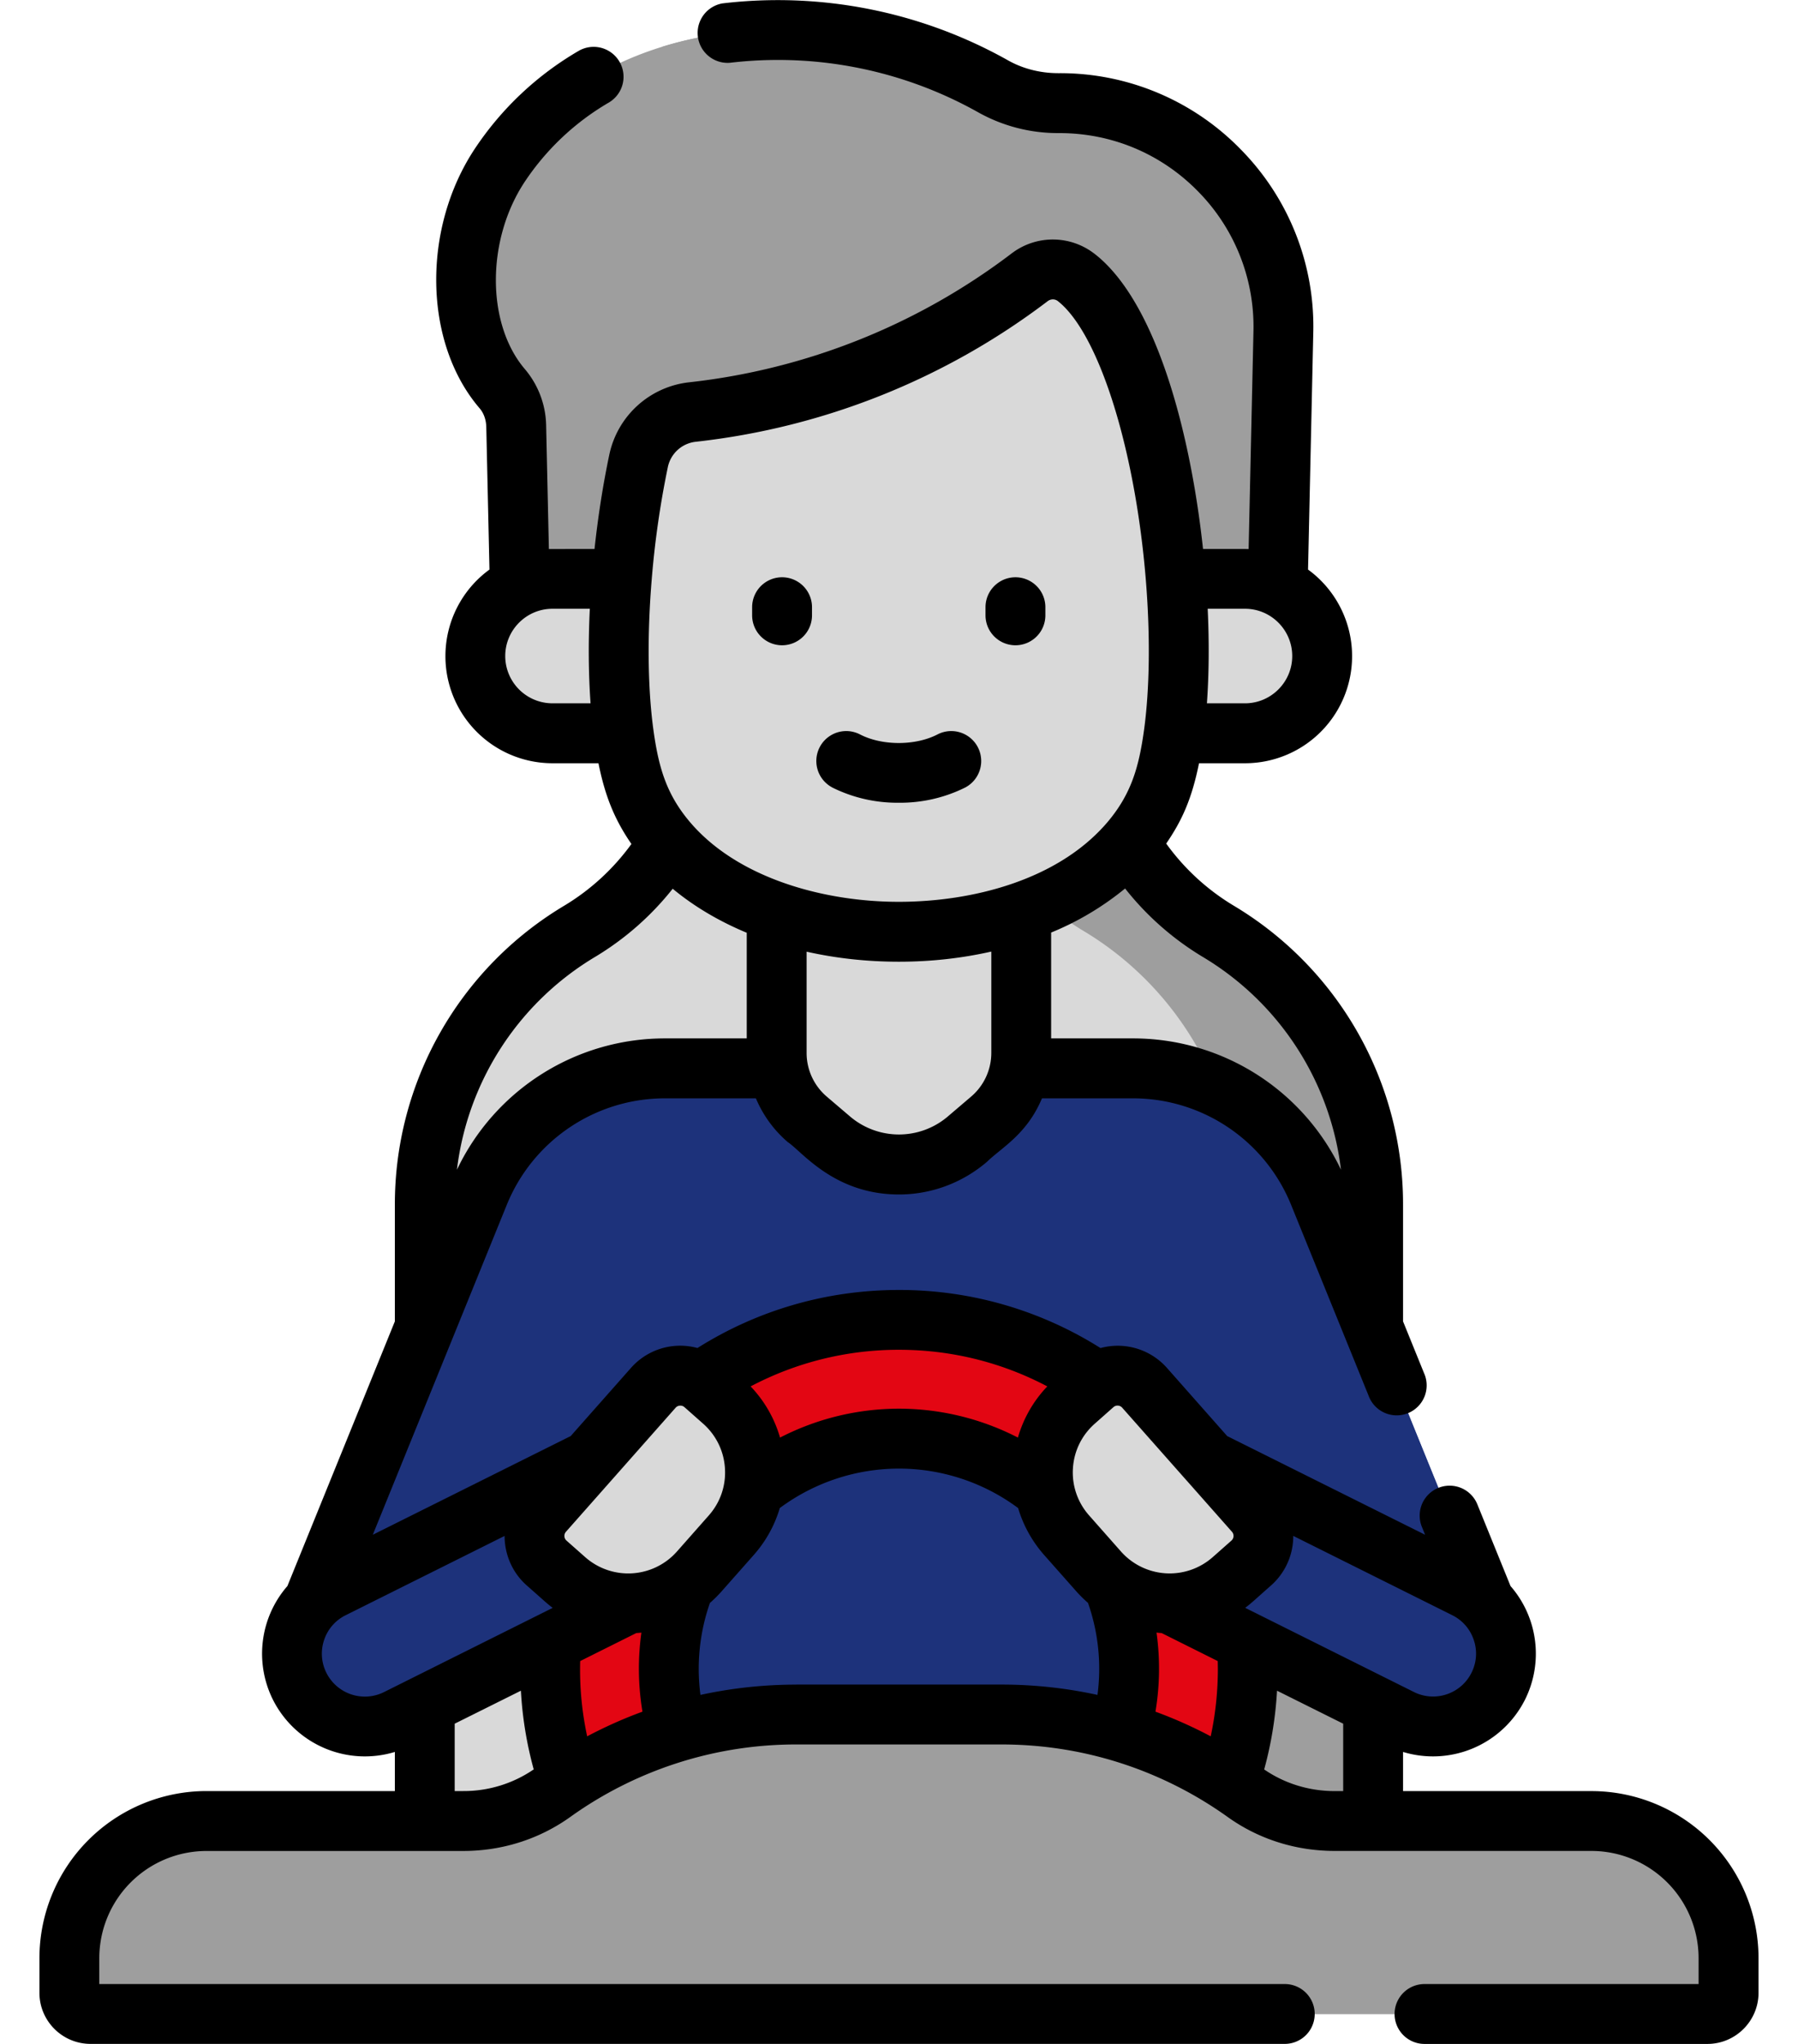 <svg width="44" height="50" fill="none" xmlns="http://www.w3.org/2000/svg"><path d="M25.925 2.524h-.027a3.25 3.25 0 01-1.608-.419C20.458-.075 14.8.18 12.233 4.038c-1.065 1.6-1.17 4.041.06 5.473.217.255.33.582.338.917l.121 5.458h18.481l.173-7.758a5.483 5.483 0 00-5.481-5.604z" fill="#9E9E9E"/><path d="M25.924 2.524h-.026a3.25 3.25 0 01-1.608-.419C21.902.747 18.804.335 16.188 1.15c2.015-.108 4.108.365 5.831 1.32a3.32 3.32 0 001.608.407h.027c3.075 0 5.55 2.462 5.48 5.456l-.172 7.553h2.271l.172-7.758a5.482 5.482 0 00-5.48-5.604z" fill="#9E9E9E"/><path d="M26.854 18.417a3.894 3.894 0 00-3.848-3.299H20.99a3.895 3.895 0 00-3.849 3.3 6.205 6.205 0 01-2.948 4.36 7.83 7.83 0 00-3.8 6.716v18.168h23.208V29.494a7.83 7.83 0 00-3.8-6.716 6.205 6.205 0 01-2.948-4.36z" fill="#D9D9D9"/><path d="M29.805 22.777a6.205 6.205 0 01-2.948-4.36 3.894 3.894 0 00-3.848-3.299h-2.015c-.216 0-.428.02-.635.053a3.894 3.894 0 013.214 3.246 6.205 6.205 0 002.949 4.36 7.83 7.83 0 013.8 6.717v18.168h3.283V29.494a7.83 7.83 0 00-3.8-6.716z" fill="#9E9E9E"/><path d="M36.751 40.216L32.28 29.207a4.924 4.924 0 00-4.563-3.07H16.284a4.924 4.924 0 00-4.562 3.07L7.25 40.216l3.303 1.341 3.526-4.602v9.79h15.843v-9.79l3.527 4.602 3.302-1.341z" fill="#1D327B"/><path d="M32.279 29.207a4.924 4.924 0 00-4.562-3.07H25.3a4.925 4.925 0 014.562 3.07l4.472 11.008-1.46.594.573.748 3.303-1.342-4.472-11.008z" fill="#1D327B"/><path d="M27.86 38.848l6.416 3.2a1.783 1.783 0 001.591-3.19l-6.417-3.2-1.59 3.19zm-11.72 0l-6.417 3.2a1.783 1.783 0 01-1.59-3.19l6.416-3.2 1.591 3.19z" fill="#1D327B"/><path d="M21.998 32.288a8.538 8.538 0 00-7.076 13.317h4.098a5.634 5.634 0 01-2.654-4.78 5.638 5.638 0 015.632-5.631 5.639 5.639 0 015.633 5.632 5.634 5.634 0 01-2.655 4.779h4.099a8.501 8.501 0 001.46-4.78 8.538 8.538 0 00-8.537-8.537z" fill="#E30613"/><path d="M19.004 16.768v8.988c0 .626.274 1.22.75 1.627l.562.48a2.587 2.587 0 003.36 0l.563-.48c.476-.407.75-1 .75-1.627v-8.988h-5.985z" fill="#D9D9D9"/><path d="M24.989 24.548v-7.78h-5.985v7.78c1.87.629 4.114.629 5.985 0z" fill="#D9D9D9"/><path d="M30.465 17.939H13.518a1.889 1.889 0 110-3.778h16.947a1.889 1.889 0 110 3.778z" fill="#D9D9D9"/><path d="M28.29 19.61c-1.994 4.247-10.6 4.247-12.593 0-.743-1.583-.715-5.25-.076-8.31a1.533 1.533 0 011.324-1.22 16.772 16.772 0 008.25-3.295.933.933 0 011.211.06c2.239 1.902 3.107 10.158 1.883 12.766z" fill="#D9D9D9"/><path d="M32.664 44.547a3.776 3.776 0 01-2.198-.695 10.244 10.244 0 00-5.957-1.91h-5.024c-2.158 0-4.237.68-5.958 1.91a3.776 3.776 0 01-2.198.695H5.05A3.353 3.353 0 001.694 47.9v.849a.52.52 0 00.52.519h39.564a.519.519 0 00.52-.52V47.9a3.353 3.353 0 00-3.354-3.353h-6.28z" fill="#9E9E9E"/><path d="M41.783 46.936H2.218a.514.514 0 01-.336-.127 3.345 3.345 0 00-.183 1.091v.849a.52.52 0 00.52.519h39.564a.519.519 0 00.52-.52V47.9c0-.382-.066-.749-.183-1.09a.515.515 0 01-.337.126z" fill="#9E9E9E"/><path d="M30.695 36.987l-2.685-3.035a.885.885 0 00-1.25-.076l-.457.405a2.322 2.322 0 00-.2 3.277l.78.883c.85.96 2.317 1.05 3.278.2l.457-.404a.885.885 0 00.077-1.25zm-17.391 0l2.685-3.035a.885.885 0 011.25-.076l.457.405c.96.85 1.05 2.317.201 3.277l-.78.883a2.322 2.322 0 01-3.278.2l-.458-.404a.885.885 0 01-.077-1.25z" fill="#D9D9D9"/><path d="M19.139 15.785a.732.732 0 00.732-.733v-.198a.732.732 0 10-1.465 0v.198c0 .405.328.733.733.733zm5.711 0a.732.732 0 00.732-.733v-.198a.732.732 0 10-1.465 0v.198c0 .405.328.733.733.733zm-4.478 3.482a3.57 3.57 0 001.622.37 3.57 3.57 0 001.622-.37.732.732 0 10-.674-1.301c-.54.28-1.356.28-1.896 0a.732.732 0 10-.674 1.3z" fill="#000"/><path d="M38.947 43.815h-4.612v-.958a2.52 2.52 0 002.986-1.282 2.518 2.518 0 00-.356-2.776l-.812-1.999a.732.732 0 10-1.357.552l.078.192-4.843-2.414-1.47-1.663a1.608 1.608 0 00-1.63-.49 9.213 9.213 0 00-4.932-1.421c-1.759 0-3.455.49-4.931 1.42a1.607 1.607 0 00-1.63.49l-1.472 1.664-4.843 2.414 3.275-8.061a4.177 4.177 0 013.884-2.615h2.216c.172.409.437.777.782 1.072.345.226 1.129 1.28 2.719 1.28.765 0 1.53-.266 2.155-.8.358-.349.975-.67 1.345-1.552h2.216a4.177 4.177 0 013.884 2.615l1.892 4.658a.733.733 0 101.357-.552l-.513-1.264v-2.831a8.508 8.508 0 00-4.154-7.345 5.564 5.564 0 01-1.642-1.513c.391-.57.627-1.098.803-1.965h1.125a2.62 2.62 0 001.543-4.738l.128-5.79a6.168 6.168 0 00-1.77-4.483 6.166 6.166 0 00-4.442-1.87h-.027c-.445 0-.876-.11-1.246-.322A11.505 11.505 0 0017.68.083a.733.733 0 00.182 1.453 10.01 10.01 0 016.066 1.206 3.99 3.99 0 001.971.514h.026c1.289 0 2.494.507 3.395 1.428a4.714 4.714 0 011.354 3.428l-.118 5.319-.09-.002H29.44c-.297-2.758-1.1-5.903-2.56-7.144l-.057-.047-.01-.007a1.663 1.663 0 00-2.06-.029 15.93 15.93 0 01-7.888 3.15 2.248 2.248 0 00-1.955 1.775c-.154.73-.276 1.515-.361 2.302 0 0-1.088 0-1.117.002l-.067-3.02a2.191 2.191 0 00-.516-1.376c-.95-1.107-.952-3.167-.006-4.591a6.251 6.251 0 012.064-1.94.732.732 0 00-.74-1.263 7.7 7.7 0 00-2.543 2.391c-1.308 1.967-1.258 4.759.113 6.356.101.118.159.28.163.456l.078 3.489a2.62 2.62 0 001.543 4.738h1.124c.155.762.369 1.34.807 1.975a5.574 5.574 0 01-1.635 1.504 8.508 8.508 0 00-4.154 7.344v2.83l-2.63 6.475a2.518 2.518 0 00-.356 2.776 2.519 2.519 0 002.986 1.282v.957H5.05A4.09 4.09 0 00.965 47.9v.849c0 .69.561 1.25 1.251 1.25h29.225a.732.732 0 100-1.464H2.43V47.9a2.624 2.624 0 012.62-2.62h6.281c.956 0 1.863-.288 2.624-.832a9.481 9.481 0 015.531-1.774h5.025c2.063 0 3.973.66 5.532 1.774.76.544 1.668.831 2.623.831h6.281a2.624 2.624 0 012.62 2.621v.635H34.86a.732.732 0 100 1.465h6.922c.69 0 1.252-.561 1.252-1.251V47.9a4.09 4.09 0 00-4.086-4.085zM36.01 40.92c-.258.518-.89.73-1.409.471l-4.129-2.059c.166-.126.204-.17.633-.548a1.61 1.61 0 00.543-1.212l3.891 1.94c.251.125.438.34.527.607.09.266.07.55-.056.801zm-6.207-.096c0 .56-.059 1.112-.175 1.651-.438-.232-.89-.434-1.352-.603a6.376 6.376 0 00.026-1.934c.041.005.083.008.125.011l1.373.685.003.19zm-.793-4.64a.31.31 0 00.029.033l1.109 1.254c.056.063.05.16-.013.216l-.458.405a1.592 1.592 0 01-2.244-.137l-.78-.883a1.58 1.58 0 01-.397-1.15c.026-.424.215-.812.534-1.094l.457-.405a.152.152 0 01.216.014l1.547 1.748zm-3.38-2.27a3.015 3.015 0 00-.72 1.253 6.365 6.365 0 00-2.911-.707 6.364 6.364 0 00-2.91.707 3.025 3.025 0 00-.72-1.252 7.76 7.76 0 013.63-.896c1.278 0 2.516.308 3.63.896zm-9.096.522a.15.15 0 01.106-.05.149.149 0 01.11.037l.458.405c.318.282.507.67.533 1.094.026.423-.114.832-.396 1.15l-.78.883a1.591 1.591 0 01-2.244.137l-.458-.405a.153.153 0 01-.013-.216l2.684-3.035zm-2.165 8.04a7.739 7.739 0 01-.171-1.842l1.373-.685.125-.01a6.385 6.385 0 00.026 1.933c-.463.169-.914.371-1.353.603zm9.398-15.652l-.564.481a1.845 1.845 0 01-2.409 0l-.563-.48a1.404 1.404 0 01-.492-1.07v-2.474c.714.16 1.472.245 2.254.245h.009c.782 0 1.542-.086 2.257-.248v2.478c0 .412-.18.801-.492 1.068zm5.659-3.42a7.047 7.047 0 013.39 5.21 5.633 5.633 0 00-5.1-3.212h-1.993v-2.589a7.09 7.09 0 001.81-1.078 7.04 7.04 0 001.893 1.669zm2.197-7.355c0 .637-.519 1.156-1.157 1.156h-.931c.051-.71.058-1.49.019-2.313h.913c.637 0 1.156.519 1.156 1.157zm-14.597-5.242a17.396 17.396 0 008.613-3.44.21.21 0 01.127-.043c.045 0 .089.015.126.045l.04.033c.989.84 1.857 3.643 2.111 6.817.107 1.337.091 2.622-.044 3.62-.127.928-.316 1.593-.912 2.29-1.204 1.399-3.282 1.93-5.087 1.932h-.007c-1.82 0-3.915-.569-5.087-1.926-.598-.694-.79-1.36-.918-2.296-.136-1-.151-2.285-.043-3.62a22.53 22.53 0 01.398-2.792.785.785 0 01.683-.62zm-4.662 5.242c0-.638.519-1.157 1.156-1.157h.914c-.04.823-.033 1.603.018 2.313h-.932a1.157 1.157 0 01-1.156-1.156zm2.208 7.354a7.056 7.056 0 001.89-1.662c.52.432 1.132.794 1.812 1.077v2.584h-1.992a5.633 5.633 0 00-5.1 3.213 7.047 7.047 0 013.39-5.212zM7.987 40.921a1.043 1.043 0 01-.056-.801 1.04 1.04 0 01.527-.607l3.89-1.94c.001.447.183.894.544 1.212.44.387.47.423.633.548l-4.128 2.06a1.052 1.052 0 01-1.41-.472zm3.14 2.894v-1.649l1.62-.807c.036.654.142 1.299.314 1.925a3.028 3.028 0 01-1.73.53h-.204zm8.36-2.605c-.797 0-1.582.086-2.346.252a4.883 4.883 0 01.232-2.25 3.09 3.09 0 00.288-.286l.781-.883c.3-.338.516-.73.641-1.152A4.896 4.896 0 0122 35.926c1.05 0 2.076.341 2.915.965.125.421.341.814.64 1.152l.782.883c.09.102.187.197.288.285a4.865 4.865 0 01.232 2.251 11.016 11.016 0 00-2.345-.253h-5.025zm11.45 2.074a9.22 9.22 0 00.314-1.925l1.619.807v1.649h-.204c-.63 0-1.227-.184-1.73-.53z" fill="#000"/></svg>
